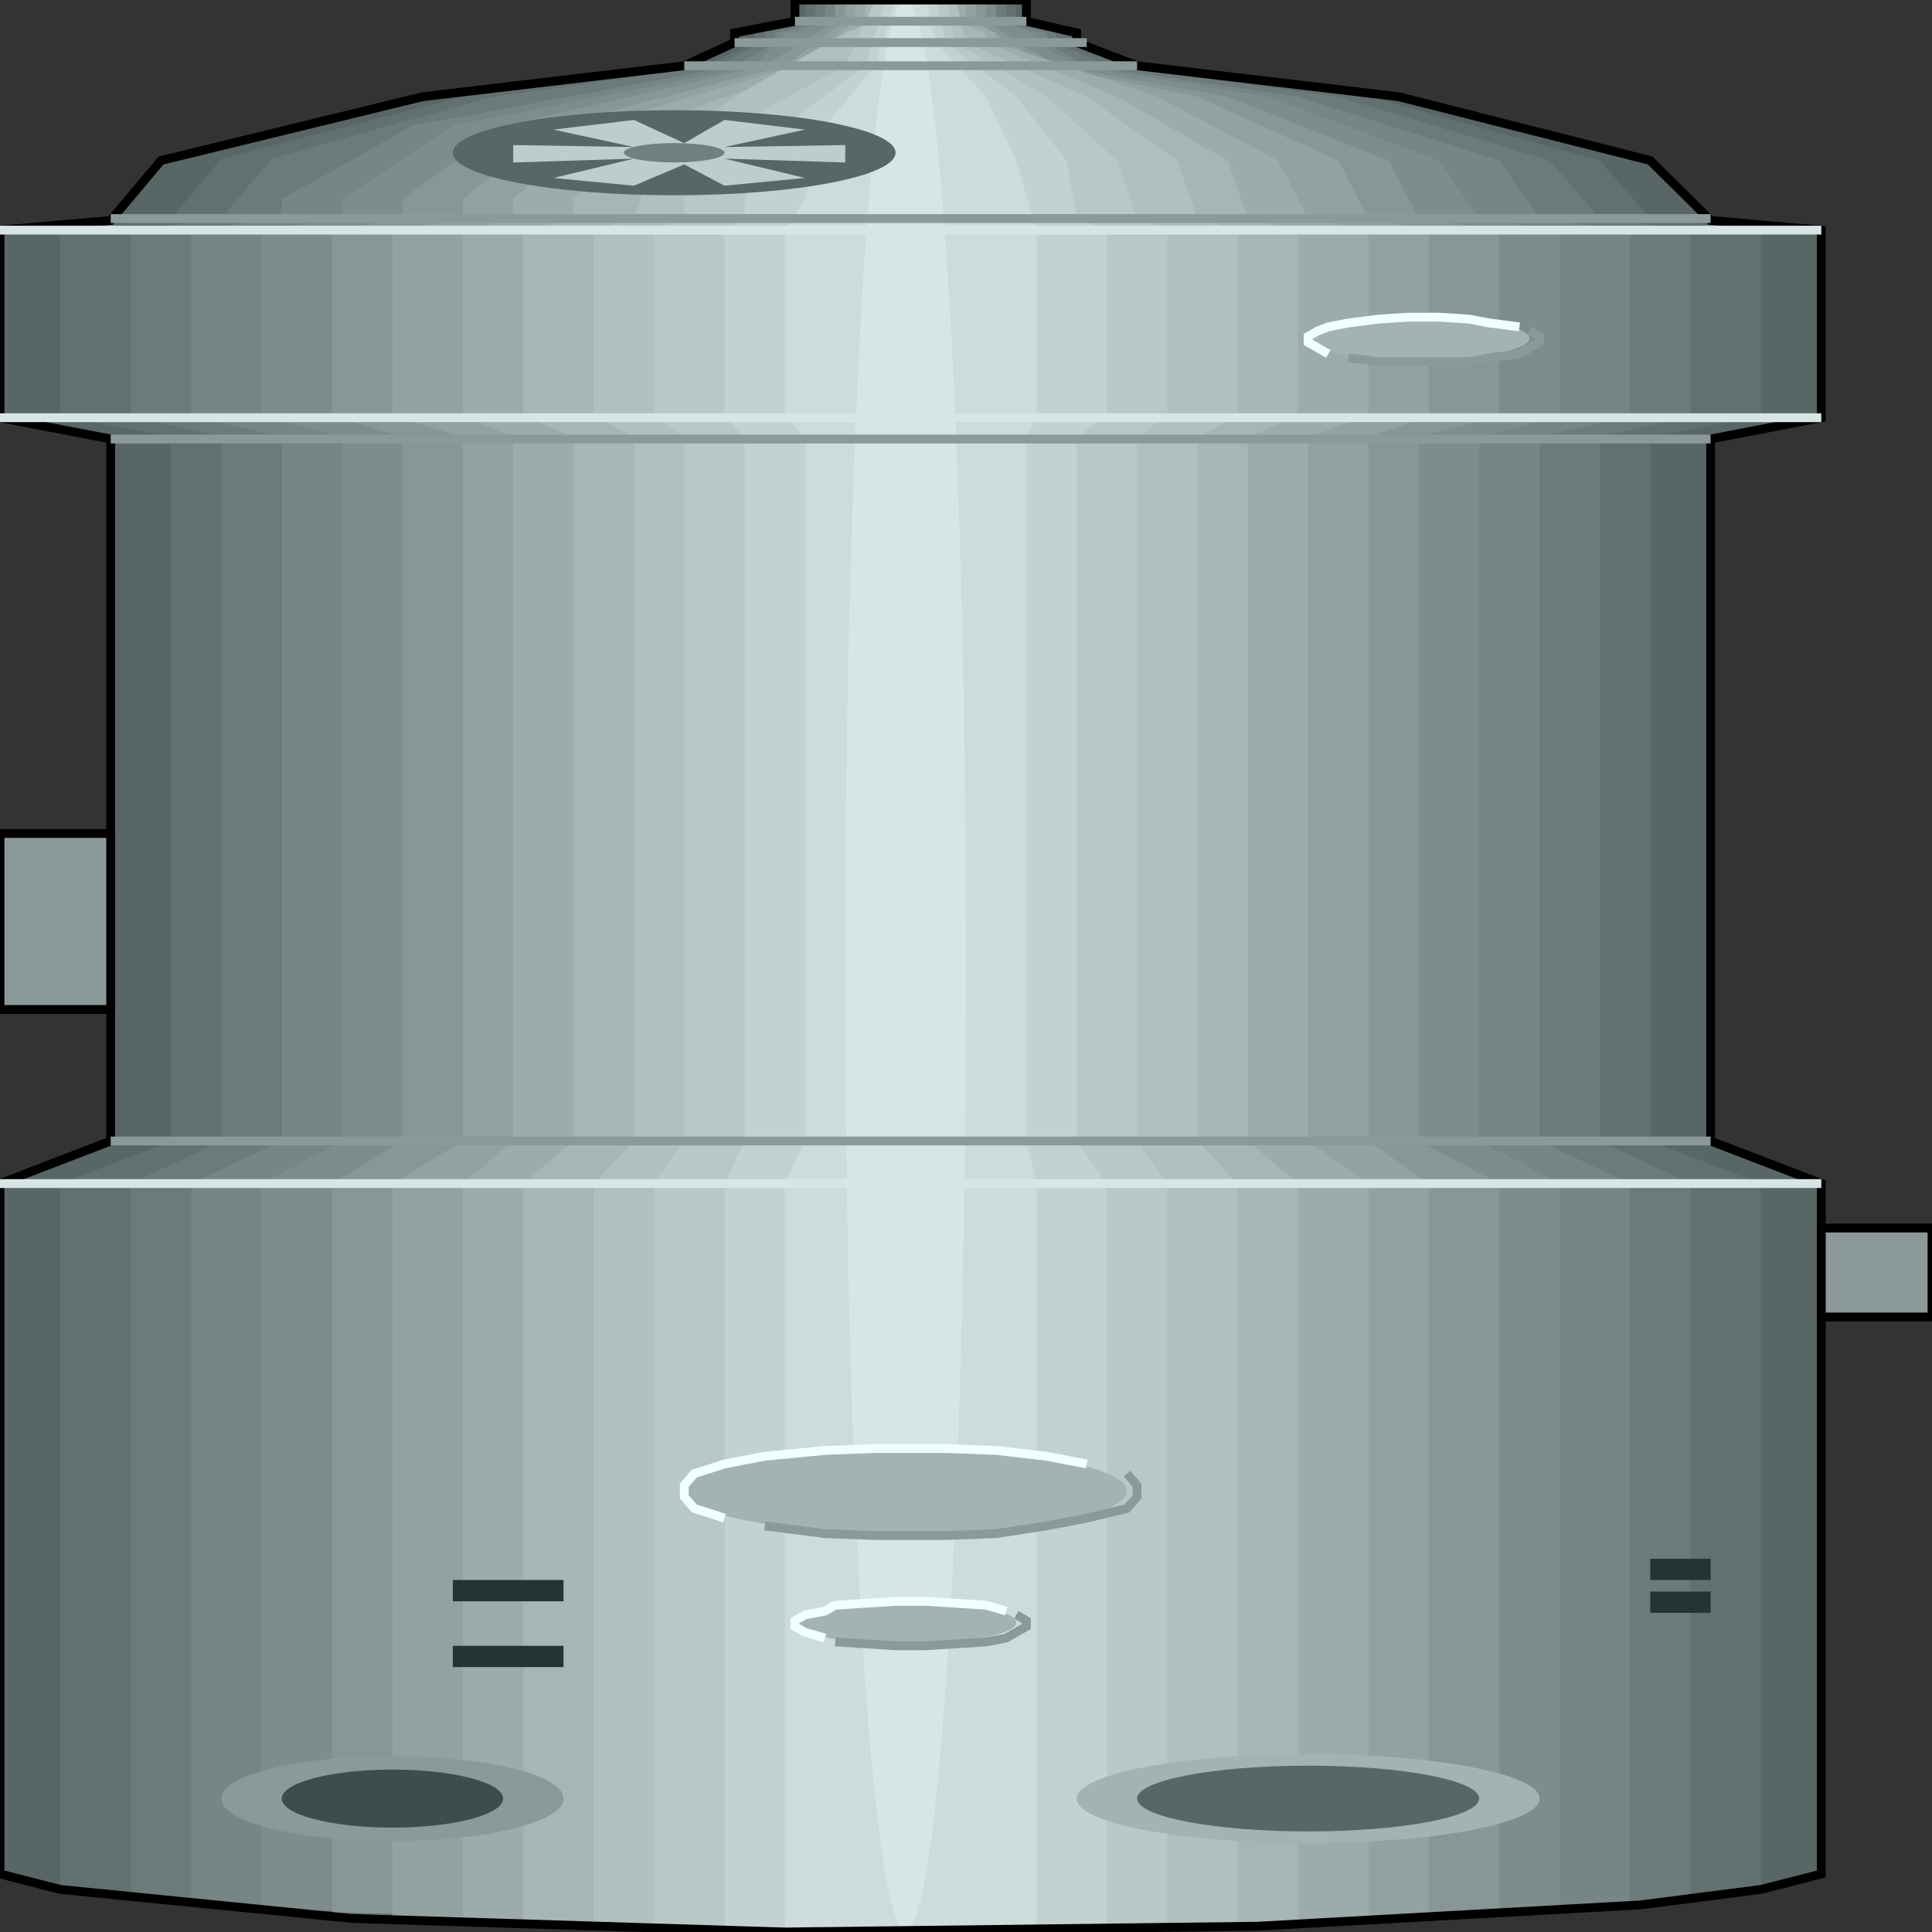 <svg width="150" height="150" viewBox="0 0 150 150" fill="none" xmlns="http://www.w3.org/2000/svg">
<rect x="0" y="0" width="150" height="150" fill="#333333" stroke="none"/>
<g clip-path="url(#clip0_2109_214750)">
<path d="M141.406 91.892L132.812 88.589V34.084L141.406 32.432V17.868L132.812 17.117L128.125 12.463L108.594 7.508L88.281 5.105L83.594 3.303V2.553L79.688 1.652V0H61.719V1.652L57.031 2.553V3.303L53.125 5.105L32.812 7.508L12.5 12.463L8.594 17.117L0 17.868V32.432L8.594 34.084V88.589L0 91.892V145.495L4.688 146.697L27.344 148.949L60.938 150L97.656 149.55L127.344 147.898L136.719 146.697L141.406 145.495V91.892Z" fill="#596666"/>
<path d="M136.719 91.892L128.125 88.589V33.934L136.719 32.282V17.868L128.125 16.967L124.219 12.463L106.25 7.508L87.5 5.105L83.594 3.303V2.553L78.906 1.652V0H62.5V1.652L58.594 2.553V3.303L54.688 5.105L35.938 7.508L17.188 12.312L13.281 16.967L4.688 17.868V32.282L13.281 33.934V88.589L4.688 91.892V146.396L30.469 148.799L61.719 149.85L96.094 149.55L123.438 147.898L136.719 146.396V91.892Z" fill="#637070"/>
<path d="M131.25 91.892L124.219 88.589V33.934L131.25 32.282V17.868L124.219 16.967L120.312 12.463L103.906 7.508L85.938 5.105L82.031 3.303V2.553L78.125 1.652V0H63.281V1.652L59.375 2.553V3.303L55.469 5.105L38.281 7.508L21.094 12.312L17.188 16.967L10.156 17.868V32.282L17.188 33.934V88.589L10.156 91.892V147.297L14.062 147.748L47.656 149.55L62.5 149.85L93.75 149.55L119.531 147.898L127.344 147.748L131.25 147.297V91.892Z" fill="#6D7A7A"/>
<path d="M126.562 91.892L119.531 88.589V33.934L126.562 32.282V17.868L119.531 16.967L116.406 12.463L100.781 7.508L84.375 5.105L81.25 3.303V2.553L77.344 1.652V0H64.062V1.652L60.156 2.553V3.303L57.031 5.105L32.031 9.76L21.875 15.466V16.967L14.844 17.868V32.282L21.875 33.934V88.589L14.844 91.892V147.898L18.75 148.198L26.562 147.898L49.219 149.55L63.281 149.85L92.188 149.55L115.625 147.898L122.656 148.198L126.562 147.898V91.892Z" fill="#788585"/>
<path d="M121.094 91.892L114.844 88.589V33.934L121.094 32.282V17.868L114.844 16.967L111.719 12.463L98.438 7.508L83.594 5.105L80.469 3.303V2.553L77.344 1.652V0H64.844V1.652L60.938 2.553L58.594 5.105L35.156 9.76L26.562 15.466V16.967L20.312 17.868V32.282L26.562 33.934V88.589L20.312 91.892V148.198L23.438 148.499L30.469 147.898L51.562 149.55L64.062 149.85L89.844 149.55L110.938 147.898L117.969 148.499L121.094 148.198V91.892Z" fill="#7F8C8C"/>
<path d="M116.406 91.892L110.156 88.589V33.934L116.406 32.282V17.868L110.156 16.967L107.812 12.463L95.312 7.508L82.031 5.105L76.562 1.652V0H64.844V1.652L59.375 5.105L39.062 9.76L31.25 15.466V16.967L25.781 17.868V32.282L31.25 33.934V88.589L25.781 91.892V148.499L42.969 148.799L64.844 149.85L88.281 149.55L116.406 148.499V91.892Z" fill="#899696"/>
<path d="M110.938 91.892L106.25 88.589V33.934L110.938 32.282V17.868L106.25 16.967L103.906 12.463L92.969 7.508L81.25 5.105L75.781 1.652V0H65.625V1.652L60.938 5.105L42.969 9.76L35.938 15.466V16.967L30.469 17.868V32.282L35.938 33.934V88.589L30.469 91.892V148.799L38.281 149.249L46.094 148.799L65.625 149.85L95.312 148.799L103.125 149.249L110.938 148.799V91.892Z" fill="#94A1A1"/>
<path d="M106.25 91.892L101.562 88.589V33.934L106.25 32.282V17.868L101.562 16.967L99.219 12.463L89.844 7.508L77.344 3.303V2.553L75 1.652V0H66.406V1.652L61.719 5.105L46.094 9.76L39.844 15.466V16.967L35.938 17.868V32.282L39.844 33.934V88.589L35.938 91.892V149.099H38.281L42.969 149.399L49.219 148.799L66.406 149.85L92.188 148.799L99.219 149.399L103.906 149.099H106.25V91.892Z" fill="#9EABAB"/>
<path d="M100.781 91.892L96.875 88.589V33.934L100.781 32.282V17.868L96.875 16.967L95.312 12.463L86.719 7.508L76.562 3.303V2.553L74.219 1.652V0H67.188V1.652L63.281 5.105L50 9.76L44.531 15.466V16.967L40.625 17.868V32.282L44.531 33.934V88.589L40.625 91.892V149.249L46.875 149.55L52.344 148.799L67.188 149.85L89.062 148.799L95.312 149.55L100.781 149.249V91.892Z" fill="#A8B5B5"/>
<path d="M96.094 91.892L92.969 88.589V33.934L96.094 32.282V17.868L92.969 16.967L91.406 12.463L84.375 7.508L75 3.303L74.219 0H67.969V1.652L65.625 2.553L57.031 7.508L50.781 12.312L49.219 16.967L46.094 17.868V32.282L49.219 33.934V88.589L46.094 91.892V149.399L50.781 149.55L55.469 148.799L67.188 149.85L85.938 148.799L90.625 149.55L96.094 149.399V91.892Z" fill="#B2BFBF"/>
<path d="M90.625 91.892L88.281 88.589V33.934L90.625 32.282V17.868L88.281 16.967L86.719 12.463L81.25 7.508L74.219 3.303L73.438 0H67.969L65.625 5.105L57.031 9.76L53.125 15.466V16.967L50.781 17.868V32.282L53.125 33.934V88.589L50.781 91.892V149.55L67.969 149.85L90.625 149.55V91.892Z" fill="#BAC7C7"/>
<path d="M85.938 91.892L83.594 88.589V33.934L85.938 32.282V17.868L83.594 16.967L82.812 12.463L78.906 7.508L73.438 3.303L72.656 0H68.75L67.188 5.105L60.938 9.76L57.812 15.466V16.967L56.25 17.868V32.282L57.812 33.934V88.589L56.25 91.892V149.7L64.844 149.55L68.75 149.85H72.656L76.562 149.55L85.938 149.7V91.892Z" fill="#C4D1D1"/>
<path d="M80.469 91.892L79.688 88.589V33.934L80.469 32.282V17.868L78.906 12.463L76.562 7.508L72.656 3.303L71.875 0H69.531L67.969 5.105L64.062 9.76L62.5 15.466L60.938 17.868V32.282L62.5 33.934V88.589L60.938 91.892V149.7L63.281 149.55L64.844 149.7L67.188 149.55L69.531 149.85H71.875L74.219 149.55L76.562 149.7L78.125 149.55L80.469 149.7V91.892Z" fill="#CEDBDB"/>
<path d="M70.312 149.85C72.901 149.85 75 116.305 75 74.925C75 33.545 72.901 0 70.312 0C67.724 0 65.625 33.545 65.625 74.925C65.625 116.305 67.724 149.85 70.312 149.85Z" fill="#D8E5E5"/>
<path d="M141.406 91.892L132.812 88.589V34.084L141.406 32.432V17.868L132.812 17.117L128.125 12.463L108.594 7.508L88.281 5.105L83.594 3.303V2.553L79.688 1.652V0H61.719V1.652L57.031 2.553V3.303L53.125 5.105L32.812 7.508L12.5 12.463L8.594 17.117L0 17.868V32.432L8.594 34.084V88.589L0 91.892V145.495L4.688 146.697L27.344 148.949L60.938 150L97.656 149.55L127.344 147.898L136.719 146.697L141.406 145.495V91.892Z" stroke="black" stroke-width="0.685"/>
<path d="M0 91.891H141.406" stroke="#D8E5E5" stroke-width="0.685"/>
<path d="M0 17.867H141.406" stroke="#D8E5E5" stroke-width="0.685"/>
<path d="M0 32.43H141.406" stroke="#D8E5E5" stroke-width="0.685"/>
<path d="M8.594 88.586H132.812" stroke="#8C9999" stroke-width="0.685"/>
<path d="M8.594 34.086H132.812" stroke="#8C9999" stroke-width="0.685"/>
<path d="M8.594 16.969H132.812" stroke="#8C9999" stroke-width="0.685"/>
<path d="M53.125 5.102H88.281" stroke="#8C9999" stroke-width="0.685"/>
<path d="M57.031 3.305H84.375" stroke="#8C9999" stroke-width="0.685"/>
<path d="M61.719 1.648H79.688" stroke="#8C9999" stroke-width="0.685"/>
<path d="M30.469 142.943C37.804 142.943 43.75 141.464 43.75 139.639C43.75 137.815 37.804 136.336 30.469 136.336C23.134 136.336 17.188 137.815 17.188 139.639C17.188 141.464 23.134 142.943 30.469 142.943Z" fill="#8C9999"/>
<path d="M101.562 143.094C111.486 143.094 119.531 141.548 119.531 139.641C119.531 137.734 111.486 136.188 101.562 136.188C91.639 136.188 83.594 137.734 83.594 139.641C83.594 141.548 91.639 143.094 101.562 143.094Z" fill="#A5B2B2"/>
<path d="M30.469 141.895C35.215 141.895 39.062 140.887 39.062 139.643C39.062 138.399 35.215 137.391 30.469 137.391C25.723 137.391 21.875 138.399 21.875 139.643C21.875 140.887 25.723 141.895 30.469 141.895Z" fill="#3F4C4C"/>
<path d="M101.562 142.191C108.898 142.191 114.844 141.048 114.844 139.638C114.844 138.229 108.898 137.086 101.562 137.086C94.228 137.086 88.281 138.229 88.281 139.638C88.281 141.048 94.228 142.191 101.562 142.191Z" fill="#596666"/>
<path d="M70.312 119.068C79.805 119.068 87.5 117.589 87.5 115.764C87.5 113.94 79.805 112.461 70.312 112.461C60.82 112.461 53.125 113.94 53.125 115.764C53.125 117.589 60.82 119.068 70.312 119.068Z" fill="#A5B2B2"/>
<path d="M56.25 117.866L53.906 117.116L53.125 116.215V115.314L53.906 114.413L56.25 113.662L59.375 113.062L64.062 112.611L67.969 112.461H73.438L77.344 112.611L81.25 113.062L84.375 113.662" stroke="#F2FFFF" stroke-width="0.685"/>
<path d="M87.5 114.414L88.281 115.315V116.216L87.5 117.117L84.375 117.868L81.25 118.468L77.344 119.069L73.438 119.219H67.969L64.062 119.069L59.375 118.468" stroke="#8C9999" stroke-width="0.685"/>
<path d="M70.312 127.631C75.059 127.631 78.906 126.892 78.906 125.98C78.906 125.068 75.059 124.328 70.312 124.328C65.566 124.328 61.719 125.068 61.719 125.98C61.719 126.892 65.566 127.631 70.312 127.631Z" fill="#A5B2B2"/>
<path d="M64.062 127.181L62.5 126.731L61.719 126.28V125.83L62.5 125.379L64.062 125.079L64.844 124.628L67.188 124.478L69.531 124.328H71.875L74.219 124.478L76.562 124.628L78.125 125.079" stroke="#F2FFFF" stroke-width="0.685"/>
<path d="M78.906 125.375L79.688 125.825V126.276L78.906 126.726L78.125 127.177L76.562 127.477L74.219 127.627L71.875 127.777H69.531L67.188 127.627L64.844 127.477" stroke="#8C9999" stroke-width="0.685"/>
<path d="M0 64.711H8.594V78.375H0V64.711Z" fill="#8C9999" stroke="black" stroke-width="0.685"/>
<path d="M110.156 27.928C114.902 27.928 118.75 27.189 118.75 26.277C118.75 25.364 114.902 24.625 110.156 24.625C105.41 24.625 101.562 25.364 101.562 26.277C101.562 27.189 105.41 27.928 110.156 27.928Z" fill="#A5B2B2"/>
<path d="M103.125 27.478L102.344 27.027L101.562 26.577V26.127L102.344 25.676L103.125 25.376L104.688 25.076L107.031 24.775L109.375 24.625H111.719L114.062 24.775L115.625 25.076L117.969 25.376" stroke="#F2FFFF" stroke-width="0.685"/>
<path d="M118.75 25.672L119.531 26.122V26.573L118.75 27.023L117.969 27.474L115.625 27.774L114.062 28.074H111.719H109.375H107.031L104.688 27.774" stroke="#8C9999" stroke-width="0.685"/>
<path d="M52.344 15.161C61.836 15.161 69.531 13.682 69.531 11.858C69.531 10.034 61.836 8.555 52.344 8.555C42.851 8.555 35.156 10.034 35.156 11.858C35.156 13.682 42.851 15.161 52.344 15.161Z" fill="#596666"/>
<path d="M62.5 10.063L56.25 11.415L65.625 11.264V12.616L56.25 12.316L62.5 13.817L56.25 14.418L53.125 12.766L49.219 14.418L42.969 13.817L49.219 12.316L39.844 12.616V11.264L49.219 11.415L42.969 10.063L49.219 9.312L53.125 11.114L56.25 9.312L62.5 10.063Z" fill="#BFCCCC"/>
<path d="M52.344 12.611C54.501 12.611 56.25 12.275 56.25 11.86C56.25 11.445 54.501 11.109 52.344 11.109C50.186 11.109 48.438 11.445 48.438 11.86C48.438 12.275 50.186 12.611 52.344 12.611Z" fill="#727F7F"/>
<path d="M141.406 95.344H150V102.251H141.406V95.344Z" fill="#8C9999" stroke="black" stroke-width="0.685"/>
<path d="M35.156 122.672H43.75V124.324H35.156V122.672Z" fill="#263333"/>
<path d="M35.156 127.781H43.75V129.433H35.156V127.781Z" fill="#263333"/>
<path d="M128.125 123.57H132.812V125.222H128.125V123.57Z" fill="#263333"/>
<path d="M128.125 121.023H132.812V122.675H128.125V121.023Z" fill="#263333"/>
</g>
<defs>
<clipPath id="clip0_2109_214750">
<rect width="150" height="150" fill="white"/>
</clipPath>
</defs>
</svg>
